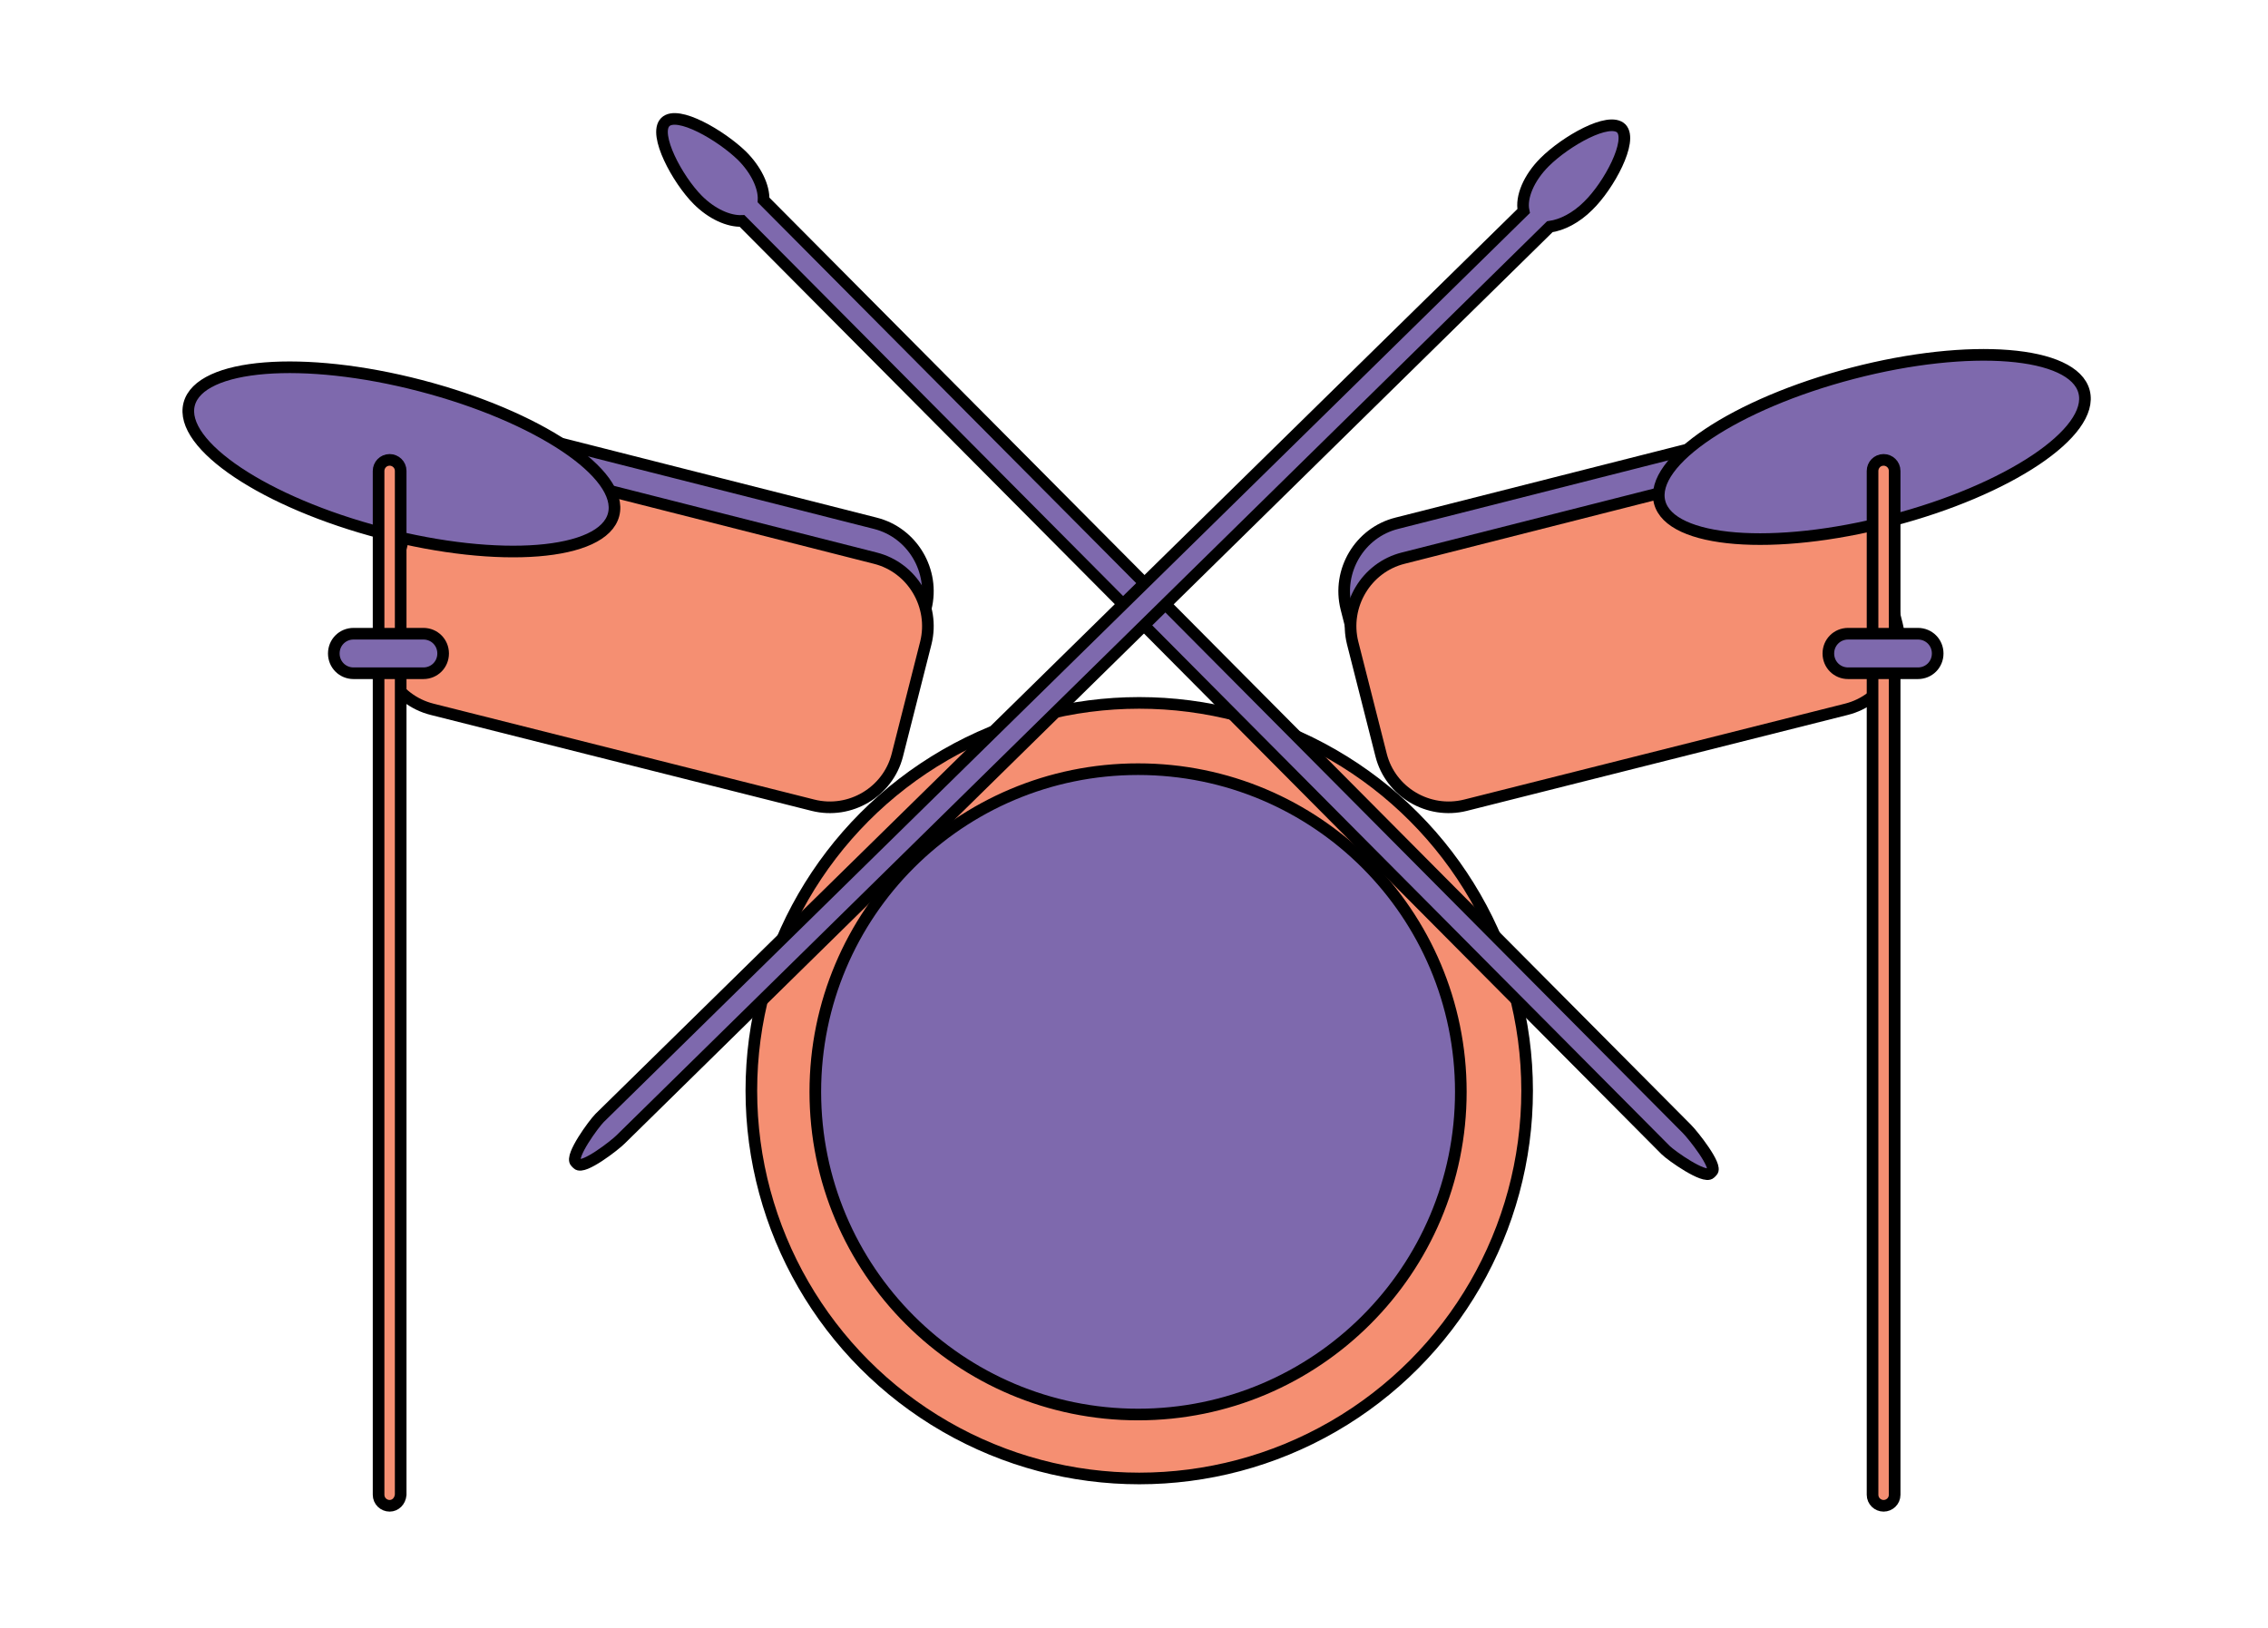 <?xml version="1.0" encoding="utf-8"?>
<!-- Generator: Adobe Illustrator 18.0.0, SVG Export Plug-In . SVG Version: 6.00 Build 0)  -->
<!DOCTYPE svg PUBLIC "-//W3C//DTD SVG 1.1//EN" "http://www.w3.org/Graphics/SVG/1.1/DTD/svg11.dtd">
<svg version="1.1" id="Layer_1" xmlns="http://www.w3.org/2000/svg" xmlns:xlink="http://www.w3.org/1999/xlink" x="0px" y="0px"
	 viewBox="0 0 390 280" enable-background="new 0 0 390 280" xml:space="preserve">
<circle fill="#F58F72" stroke="#000000" stroke-width="2" stroke-miterlimit="10" cx="195.9" cy="187.6" r="66.7"/>
<circle fill="#7E69AD" stroke="#000000" stroke-width="2" stroke-miterlimit="10" cx="195.7" cy="187.8" r="55.5"/>
<path fill="#7E69AD" stroke="#000000" stroke-width="2" stroke-miterlimit="10" d="M250.9,132.5l65.5-16.5
	c6.4-1.6,10.3-8.2,8.7-14.6l-4.9-19.3c-1.6-6.4-8.2-10.3-14.6-8.7L240.2,90c-6.4,1.6-10.3,8.2-8.7,14.6l4.9,19.3
	C238,130.2,244.5,134.1,250.9,132.5z"/>
<path fill="#7E69AD" stroke="#000000" stroke-width="2" stroke-miterlimit="10" d="M139.8,132.5L74.3,116
	c-6.4-1.6-10.3-8.2-8.7-14.6l4.9-19.3c1.6-6.4,8.2-10.3,14.6-8.7L150.5,90c6.4,1.6,10.3,8.2,8.7,14.6l-4.9,19.3
	C152.7,130.2,146.2,134.1,139.8,132.5z"/>
<path fill="#F58F72" stroke="#000000" stroke-width="2" stroke-miterlimit="10" d="M252,138.5l65.5-16.5c6.4-1.6,10.3-8.2,8.7-14.6
	l-4.9-19.3c-1.6-6.4-8.2-10.3-14.6-8.7L241.3,96c-6.4,1.6-10.3,8.2-8.7,14.6l4.9,19.3C239.1,136.2,245.6,140.1,252,138.5z"/>
<path fill="#F58F72" stroke="#000000" stroke-width="2" stroke-miterlimit="10" d="M139.8,138.5L74.3,122
	c-6.4-1.6-10.3-8.2-8.7-14.6l4.9-19.3c1.6-6.4,8.2-10.3,14.6-8.7L150.5,96c6.4,1.6,10.3,8.2,8.7,14.6l-4.9,19.3
	C152.7,136.2,146.2,140.1,139.8,138.5z"/>
<ellipse transform="matrix(0.968 0.252 -0.252 0.968 22.139 -14.842)" fill="#7E69AD" stroke="#000000" stroke-width="2" stroke-miterlimit="10" cx="69" cy="79" rx="37.7" ry="13.1"/>
<path fill="#F58F72" stroke="#000000" stroke-width="2" stroke-miterlimit="10" d="M67,259L67,259c-1,0-1.9-0.8-1.9-1.9V81
	c0-1,0.8-1.9,1.9-1.9l0,0c1,0,1.9,0.8,1.9,1.9v176.1C68.8,258.2,68,259,67,259z"/>
<ellipse transform="matrix(-0.968 0.252 -0.252 -0.968 652.981 70.273)" fill="#7E69AD" stroke="#000000" stroke-width="2" stroke-miterlimit="10" cx="322" cy="77" rx="37.7" ry="13.1"/>
<path fill="#F58F72" stroke="#000000" stroke-width="2" stroke-miterlimit="10" d="M323.9,259L323.9,259c-1,0-1.9-0.8-1.9-1.9V81
	c0-1,0.8-1.9,1.9-1.9l0,0c1,0,1.9,0.8,1.9,1.9v176.1C325.8,258.2,324.9,259,323.9,259z"/>
<path fill="#7E69AD" stroke="#000000" stroke-width="2" stroke-miterlimit="10" d="M72.8,115.8h-12c-1.9,0-3.4-1.5-3.4-3.4v0
	c0-1.9,1.5-3.4,3.4-3.4h12c1.9,0,3.4,1.5,3.4,3.4v0C76.2,114.3,74.7,115.8,72.8,115.8z"/>
<path fill="#7E69AD" stroke="#000000" stroke-width="2" stroke-miterlimit="10" d="M329.8,115.8h-12c-1.9,0-3.4-1.5-3.4-3.4v0
	c0-1.9,1.5-3.4,3.4-3.4h12c1.9,0,3.4,1.5,3.4,3.4v0C333.2,114.3,331.7,115.8,329.8,115.8z"/>
<path fill="#7E69AD" stroke="#000000" stroke-width="2" stroke-miterlimit="10" d="M290.1,194.2L131.3,34.4c0.1-2.3-1.3-5.2-3.7-7.6
	c-3.6-3.5-11.1-7.9-13.2-5.8c-2.1,2.1,2.1,9.9,5.6,13.4c2.4,2.4,5.3,3.7,7.6,3.6l158.8,159.8c1,1,6.7,5,7.7,4l0.3-0.3
	C295.4,200.6,291.1,195.2,290.1,194.2z"/>
<path fill="#7E69AD" stroke="#000000" stroke-width="2" stroke-miterlimit="10" d="M278.8,22.1c-2.1-2.1-9.6,2.2-13.2,5.8
	c-2.7,2.7-4.1,6-3.6,8.4l-158.9,156c-1,1-5.1,6.6-4.1,7.6l0.3,0.3c1,1,6.4-3.2,7.4-4.2L266.5,39c2.1-0.3,4.5-1.5,6.6-3.6
	C276.7,31.9,280.8,24.2,278.8,22.1z"/>
</svg>
